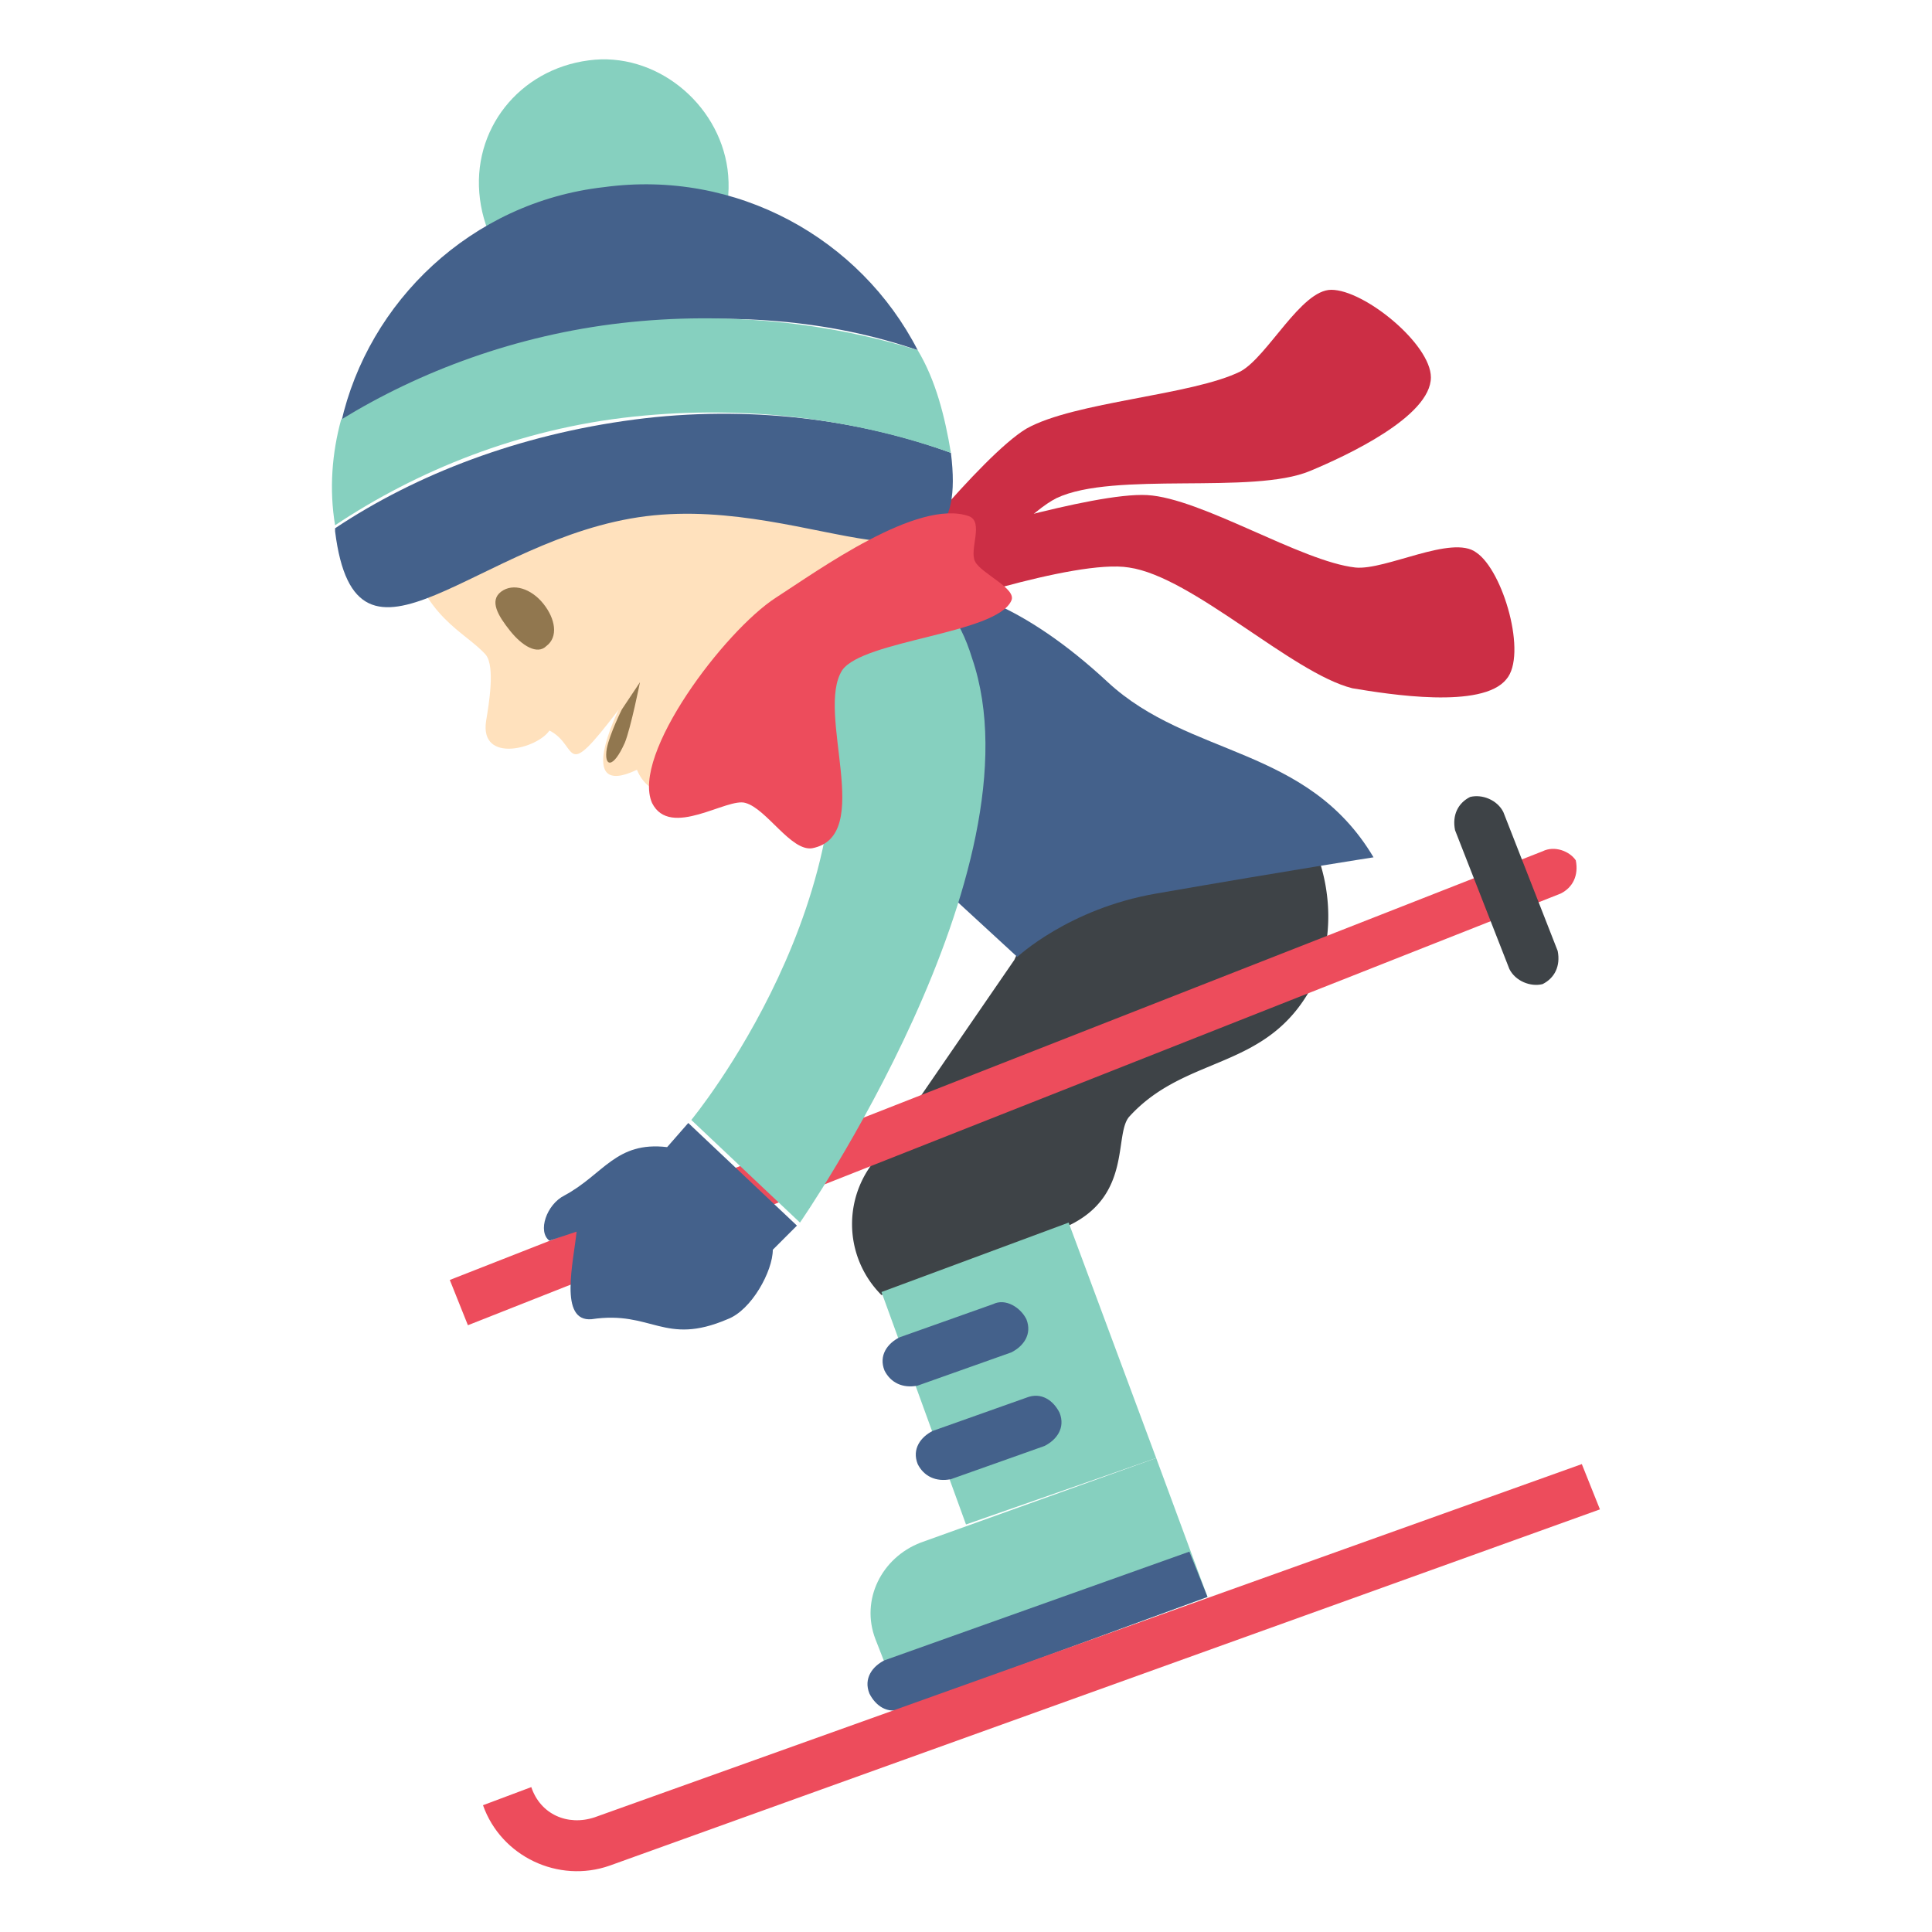 <svg xmlns="http://www.w3.org/2000/svg" viewBox="0 0 64 64">
    <title>skier</title>
    <path fill="#ffe1bd" d="M31.8 22.3l-3.4-8.1-15 3.7c.6 2.6 2 3 2.7 3.8.3.4.1 1.6 0 2.2-.2 1.4 1.7.9 2.1.3 1 .5.4 1.8 2.3-.7 0 0-1.5 3 .6 2 1.3 3.2 10.7-3.2 10.7-3.2"/>
    <g fill="#91774f">
        <path d="M18 20c.4.5.5 1.1.1 1.4-.3.3-.8 0-1.2-.5-.4-.5-.7-1-.3-1.3.4-.3 1-.1 1.4.4M21.2 22.6s-.3 1.5-.5 2c-.4.9-.7.8-.6.2.1-.5.5-1.3.5-1.3l.6-.9"/>
    </g>
    <path fill="#3e4347" d="M34.9 28.9l-1.3 2.9-4.4 6.4a3.32 3.32 0 0 0 0 4.7l6.2-2.3c2.1-1 1.5-3 2-3.6 1.9-2.1 4.6-1.5 6.1-4.4.8-1.6.6-3.7-.3-5.2l-8.3 1.5"/>
    <path fill="#44618b" d="M45.5 28.4c-2.2-3.7-6.1-3.3-8.8-5.8-5.6-5.2-9-2.8-8.8-1.7.4 3.1-.1 5.4.8 6.2l5 4.6s1.7-1.6 4.6-2.1c4.6-.8 7.2-1.2 7.2-1.2"/>
    <g fill="#cc2e45">
        <path d="M31.1 17.9s5.1-1.6 6.9-1.5c1.8.1 5.1 2.2 6.9 2.4 1 .1 3.2-1.1 4-.5.9.6 1.7 3.4 1 4.2-.8 1-3.9.5-5.1.3-2-.5-5.3-3.7-7.4-4-1.8-.3-7 1.5-7 1.5l.7-2.4"/>
        <path d="M29.2 19.3s3.3-4.2 4.8-5.1c1.6-.9 5.5-1.1 7.1-1.9.9-.5 2-2.7 3-2.7 1.1 0 3.3 1.8 3.3 2.9 0 1.3-2.8 2.6-4 3.1-1.9.8-6.5 0-8.4.9-1.6.8-4.9 5.2-4.9 5.2l-.9-2.4"/>
    </g>
    <path fill="#86d0bf" d="M24.1 5.6c.3 2.3-1.3 4.4-3.6 4.6-2.3.3-4.3-1.3-4.6-3.6-.3-2.3 1.3-4.3 3.6-4.6 2.2-.3 4.3 1.4 4.6 3.6"/>
    <g fill="#44618b">
        <path d="M30.4 11.6c-1.9-3.7-6-6-10.4-5.4-4.4.5-7.8 3.8-8.7 7.8 2.6-1.6 5.8-2.8 9.3-3.2 3.5-.5 6.9-.2 9.8.8M31.5 15c-3-1.1-6.7-1.6-10.5-1.1s-7.2 1.8-9.9 3.6v.1c.7 5.6 4.7.2 10.3-.5 5.6-.7 10.8 3.5 10.1-2.1"/>
    </g>
    <g fill="#86d0bf">
        <path d="M31.5 15c-.2-1.2-.5-2.4-1.1-3.4-2.9-.9-6.3-1.3-9.8-.9-3.5.4-6.7 1.6-9.3 3.2-.3 1.1-.4 2.3-.2 3.5 2.7-1.8 6.1-3.2 9.9-3.6 3.8-.4 7.4.1 10.5 1.2M30.5 51.1c-1.3.5-2 1.9-1.5 3.2l.9 2.3L40 52.9l-1.7-4.6-7.8 2.8"/>
    </g>
    <path fill="#44618b" d="M29.3 55c-.4.2-.7.6-.5 1.1.2.4.6.7 1.1.5L40 52.9l-.6-1.5L29.3 55"/>
    <path fill="#86d0bf" d="M38.3 48.3L32 50.5l-2.8-7.7 6.2-2.3z"/>
    <g fill="#44618b">
        <path d="M34 46.3l-3.1 1.1c-.4.2-.7.6-.5 1.1.2.4.6.6 1.1.5l3.1-1.1c.4-.2.7-.6.5-1.1-.2-.4-.6-.7-1.1-.5M32.9 43.2l-3.1 1.1c-.4.2-.7.6-.5 1.1.2.4.6.6 1.1.5l3.1-1.1c.4-.2.7-.6.5-1.1-.2-.4-.7-.7-1.1-.5"/>
    </g>
    <g fill="#ed4c5c">
        <path d="M19.7 60.2c-.9.3-1.8-.1-2.1-1l-1.6.6c.6 1.7 2.5 2.6 4.2 2L53 50l-.6-1.5-32.7 11.7M51.1 28.2L14.9 42.4l.6 1.5 36.2-14.3c.4-.2.6-.6.5-1.1-.2-.3-.7-.5-1.1-.3"/>
    </g>
    <path fill="#3e4347" d="M50 32.1c.2.4.7.6 1.1.5.4-.2.6-.6.5-1.1l-1.8-4.6c-.2-.4-.7-.6-1.1-.5-.4.2-.6.6-.5 1.1l1.8 4.6"/>
    <path fill="#86d0bf" d="M29.7 19.4c-1.4 0-2.7 1.2-2.4 2.5 1.8 7.7-4.4 15.2-4.4 15.2l3.6 3.4s8.1-11.7 5.7-18.7c-.4-1.3-1.1-2.4-2.5-2.4"/>
    <path fill="#44618b" d="M22.1 38c-1.7-.2-2.1.9-3.4 1.6-.6.3-.9 1.2-.5 1.5l.9-.3c-.1 1-.6 3 .5 2.9 2-.3 2.4.9 4.5 0 .8-.3 1.5-1.6 1.5-2.3l.8-.8-3.6-3.4-.7.8"/>
    <path fill="#ed4c5c" d="M21.6 26.6c.6 1.2 2.5-.2 3.1 0 .7.2 1.5 1.6 2.2 1.5 2.1-.4.1-4.5 1-5.9.7-1 5.1-1.2 5.6-2.3.2-.4-1-.9-1.2-1.3-.2-.4.3-1.3-.2-1.5-1.7-.6-5 1.8-6.4 2.7-1.7 1.1-4.8 5.2-4.1 6.8"/>
</svg>